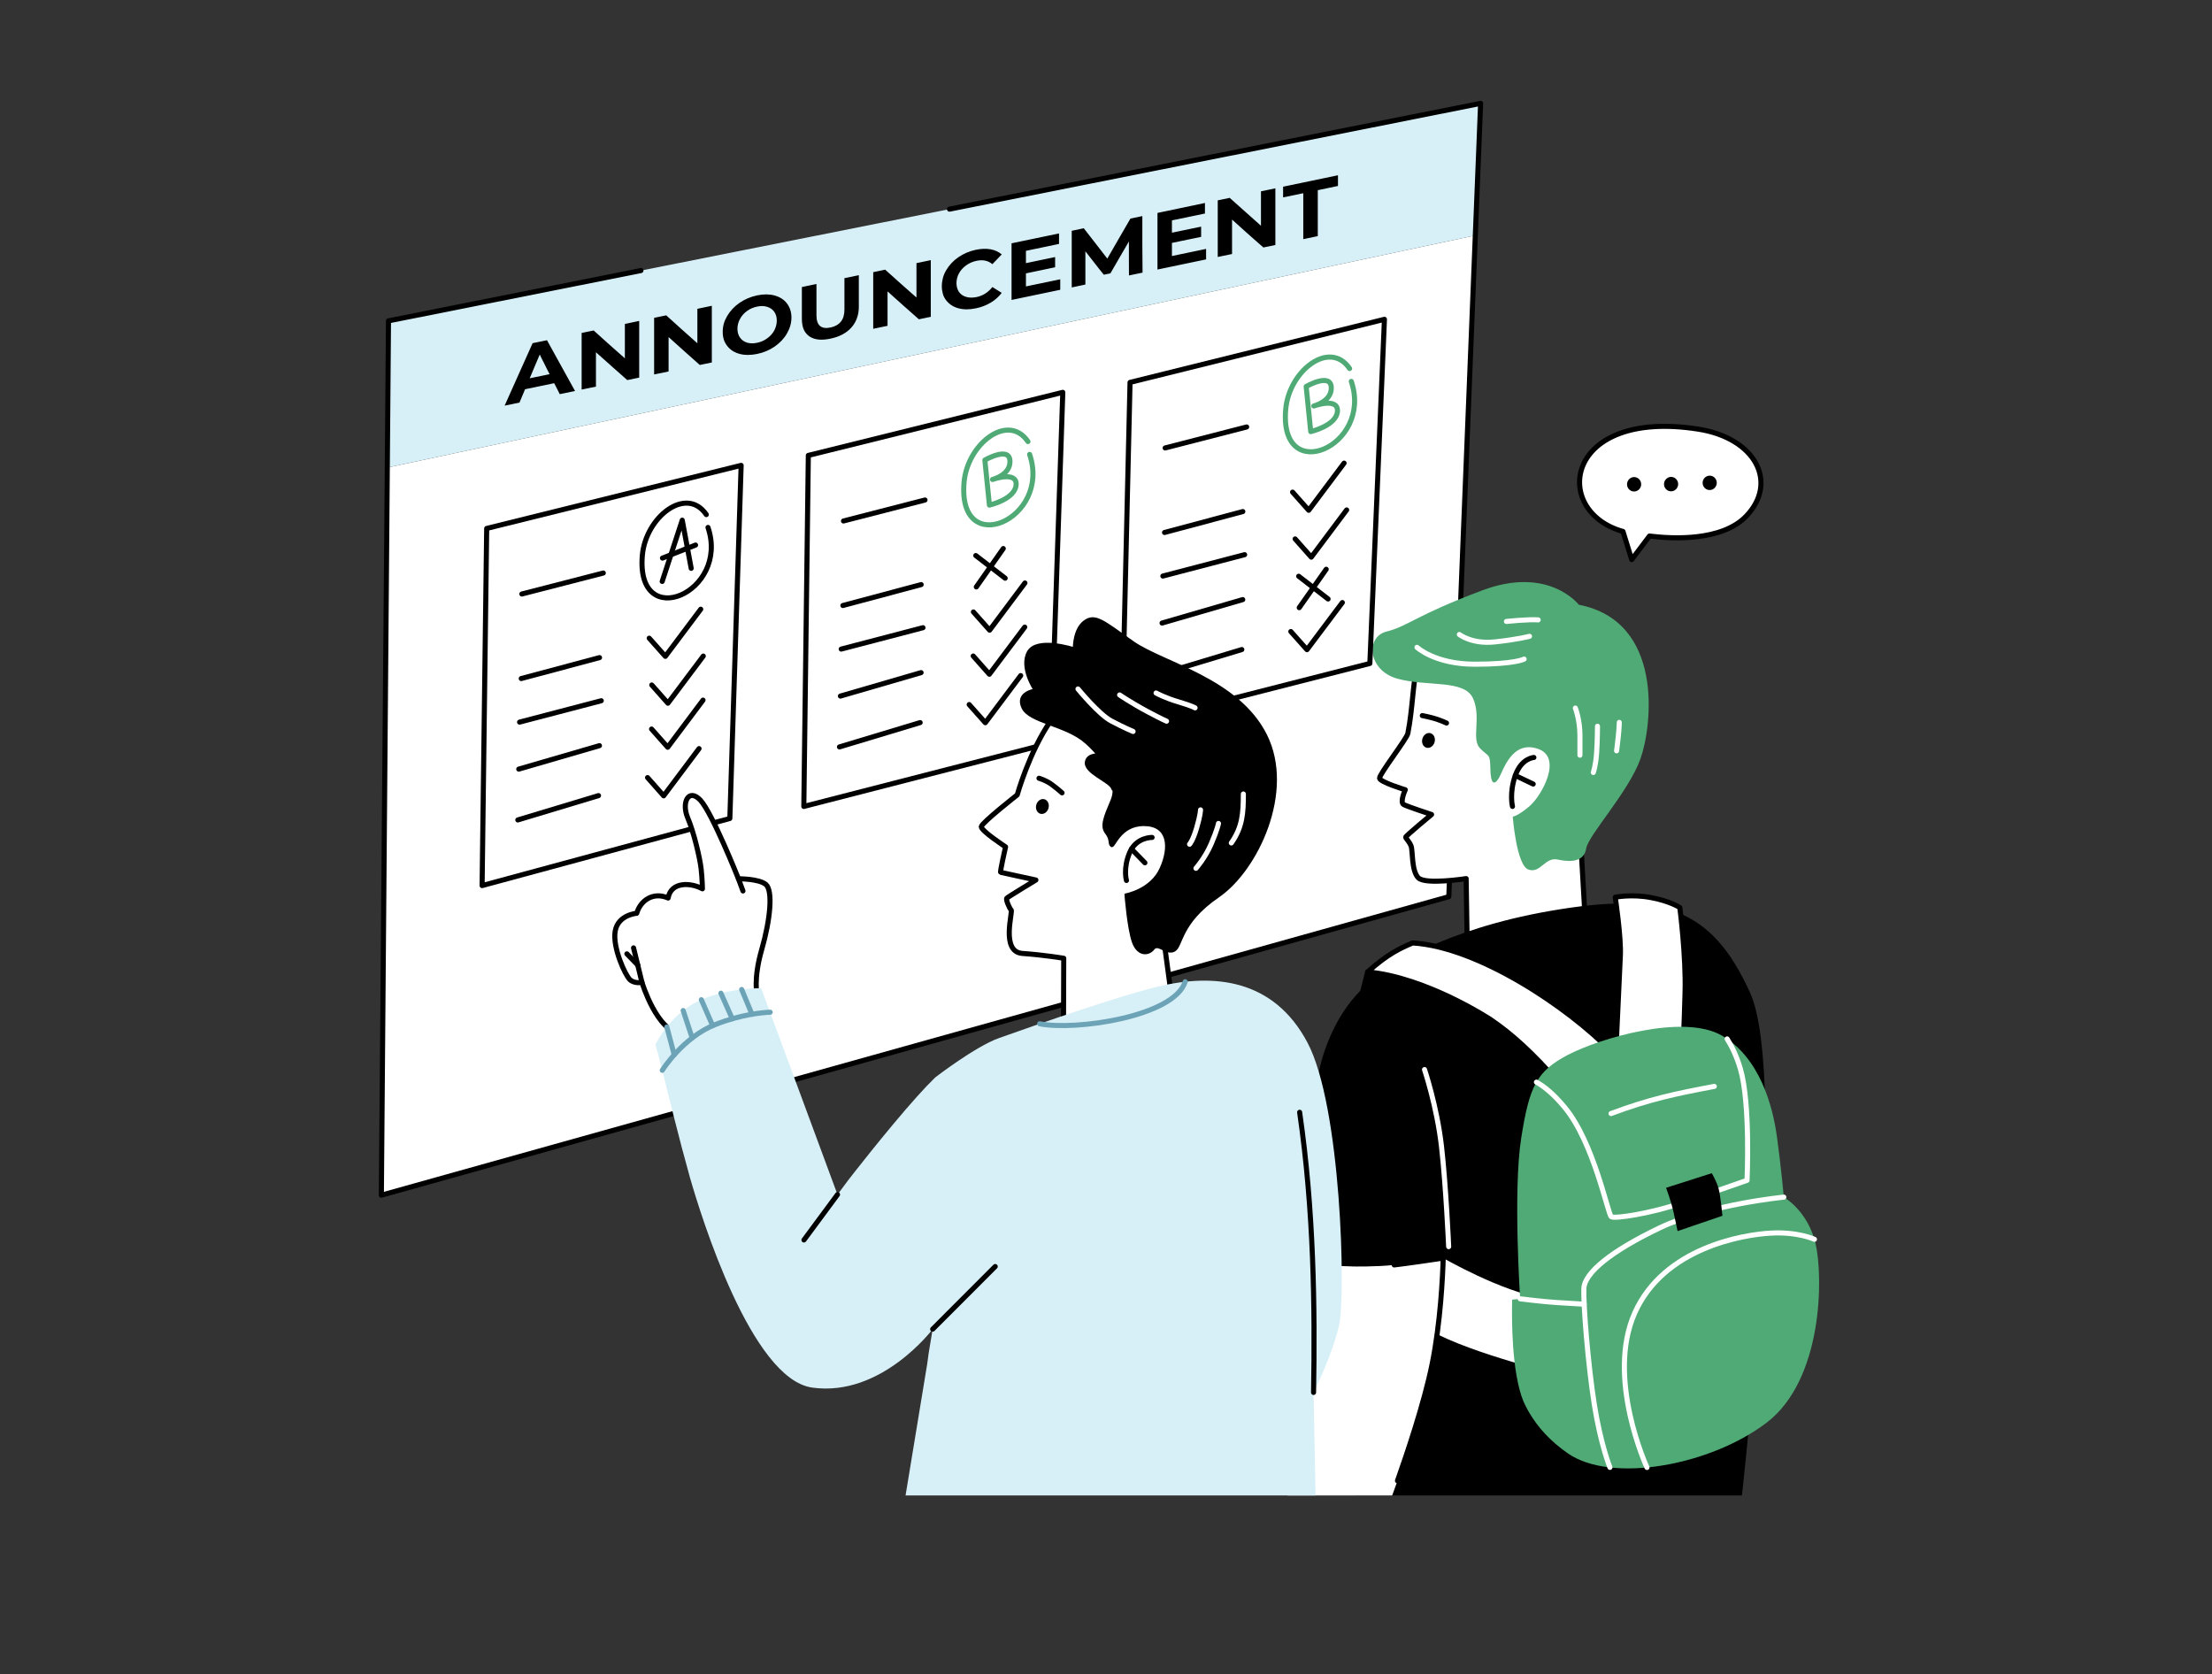 <svg width="218" height="165" viewBox="0 0 218 165" fill="none" xmlns="http://www.w3.org/2000/svg">
<rect x="0" y="0" width="218" height="165" fill="#333333" stroke="none"/>
<g clip-path="url(#clip0_92_2035)">
<path fill-rule="evenodd" clip-rule="evenodd" d="M37.585 117.793L142.784 88.373L145.395 23.198L38.168 46.083L37.585 117.793Z" fill="white"/>
<path fill-rule="evenodd" clip-rule="evenodd" d="M38.168 46.083L145.395 23.198L145.919 10.188L38.287 31.622L38.168 46.083Z" fill="#D7F0F7"/>
<path d="M63.167 26.664L38.287 31.622L37.585 117.793L142.784 88.373L145.919 10.188L93.574 20.613" stroke="black" stroke-width="0.5" stroke-linecap="round" stroke-linejoin="round"/>
<path fill-rule="evenodd" clip-rule="evenodd" d="M134.082 98.6L134.784 95.79L138.317 94.557L134.082 98.6Z" fill="black" stroke="black" stroke-width="0.5" stroke-linecap="round" stroke-linejoin="round"/>
<path fill-rule="evenodd" clip-rule="evenodd" d="M47.964 52.081L47.513 87.28L71.929 80.665L73.042 45.864L47.964 52.081Z" fill="white" stroke="black" stroke-width="0.5" stroke-linecap="round" stroke-linejoin="round"/>
<path fill-rule="evenodd" clip-rule="evenodd" d="M74.62 98.05C74.62 98.05 74.215 96.565 75.07 93.583C75.932 90.6 76.184 87.751 75.475 87.167C74.772 86.591 72.777 86.611 72.777 86.611C72.777 86.611 70.172 80.063 69.013 78.85C67.853 77.637 67.144 79.102 67.773 80.593C68.403 82.077 68.986 84.616 69.099 85.63C69.212 86.637 69.225 87.598 69.225 87.598C68.085 86.975 66.13 86.869 65.845 88.506C64.367 87.863 63.121 88.745 62.75 90.01C62.75 90.01 60.907 90.15 60.629 91.767C60.35 93.377 61.623 96.121 62.08 96.552C62.538 96.976 63.267 96.817 63.267 96.817C63.267 96.817 64.758 101.741 67.157 101.867C69.556 101.993 74.62 98.05 74.62 98.05Z" fill="white" stroke="black" stroke-width="0.5" stroke-linecap="round" stroke-linejoin="round"/>
<path d="M73.221 87.81L72.777 86.611" stroke="black" stroke-width="0.5" stroke-linecap="round" stroke-linejoin="round"/>
<path fill-rule="evenodd" clip-rule="evenodd" d="M150.916 61.161C156.284 62.142 159.207 65.422 159.731 68.855L159.737 68.862C161.149 74.84 155.661 80.778 155.661 80.778L156.264 91.283L144.6 93.304L144.494 86.591C144.494 86.591 140.458 87.22 139.775 86.511C139.092 85.809 139.245 83.834 139.066 83.383C138.894 82.926 138.536 82.634 138.536 82.508C138.536 82.382 141.087 80.275 141.087 80.275C141.087 80.275 138.774 79.519 138.35 79.3C137.919 79.088 138.496 77.836 138.496 77.836C138.496 77.836 136.011 77.08 135.958 76.702C135.911 76.325 138.648 72.812 138.748 72.282C139 70.989 139.119 69.73 139.238 68.55C139.298 67.974 139.357 67.417 139.43 66.887C140.027 64.368 142.327 60.008 150.916 61.161Z" fill="white" stroke="black" stroke-width="0.5" stroke-linecap="round" stroke-linejoin="round"/>
<path d="M140.582 73.691C140.915 73.784 141.273 73.538 141.383 73.143C141.493 72.748 141.313 72.353 140.981 72.26C140.649 72.168 140.29 72.413 140.18 72.808C140.07 73.203 140.25 73.599 140.582 73.691Z" fill="black"/>
<path d="M140.173 70.525C140.173 70.525 140.981 70.678 141.591 70.877C142.194 71.082 142.559 71.261 142.559 71.261" stroke="black" stroke-width="0.5" stroke-linecap="round" stroke-linejoin="round"/>
<path fill-rule="evenodd" clip-rule="evenodd" d="M155.602 59.603C155.602 59.603 152.626 55.713 146.058 58.192C139.49 60.664 138.774 61.711 136.653 62.241C134.533 62.771 134.811 66.079 137.714 66.887C140.617 67.696 144.302 66.94 145.163 68.809C146.018 70.678 144.984 72.825 145.846 73.733C146.701 74.641 146.853 74.164 146.88 75.755C146.906 77.345 147.284 77.392 147.715 76.689C148.139 75.98 148.974 72.951 151.526 73.786C154.077 74.615 151.93 78.419 150.77 79.426C149.604 80.434 149.087 80.487 149.087 80.487C149.087 80.487 149.451 85.298 150.638 85.703C151.831 86.107 152.255 84.437 153.521 84.715C154.78 84.993 156.119 84.947 156.324 83.628C156.523 82.316 160.513 78.048 161.679 74.767C162.839 71.487 163.999 61.234 155.602 59.603Z" fill="#50AA75"/>
<path fill-rule="evenodd" clip-rule="evenodd" d="M136.574 95.624C136.574 95.624 141.975 91.634 152.838 89.765C163.694 87.896 168.645 89.361 172.482 97.851C176.326 106.334 171.673 147.385 171.673 147.385H133.492L133.293 124.818L127.733 124.613C127.733 124.613 128.747 109.012 130.463 103.809C132.18 98.606 135.109 96.585 136.574 95.624Z" fill="black"/>
<path fill-rule="evenodd" clip-rule="evenodd" d="M138.138 127.277L142.234 123.99C142.234 123.99 148.026 127.33 152.076 127.933C156.125 128.536 152.579 135.204 152.579 135.204C152.579 135.204 141.922 132.526 139.802 130.253C137.681 127.98 138.138 127.277 138.138 127.277Z" fill="white"/>
<path fill-rule="evenodd" clip-rule="evenodd" d="M162.561 52.83C164.741 53.102 169.692 53.393 172.111 50.855C175.266 47.541 173.025 43.18 167.359 42.292C154.177 40.237 152.805 50.378 159.949 52.379L160.811 55.15L162.561 52.83Z" fill="white" stroke="black" stroke-width="0.5" stroke-linecap="round" stroke-linejoin="round"/>
<path fill-rule="evenodd" clip-rule="evenodd" d="M161.136 47.024C161.52 47.071 161.785 47.428 161.739 47.819C161.686 48.21 161.334 48.482 160.957 48.436C160.572 48.383 160.307 48.032 160.354 47.64C160.407 47.249 160.758 46.971 161.136 47.024ZM168.585 46.885C168.969 46.931 169.234 47.289 169.188 47.674C169.135 48.065 168.784 48.343 168.406 48.29C168.022 48.243 167.757 47.886 167.803 47.495C167.856 47.11 168.207 46.832 168.585 46.885ZM164.781 47.004C165.165 47.057 165.43 47.415 165.384 47.8C165.331 48.191 164.98 48.469 164.602 48.416C164.217 48.37 163.952 48.012 163.999 47.621C164.052 47.236 164.403 46.958 164.781 47.004Z" fill="black"/>
<path fill-rule="evenodd" clip-rule="evenodd" d="M142.234 123.99C142.181 125.799 141.969 130.346 141.14 134.435C140.08 139.691 137.204 147.385 137.204 147.385H126.898C126.898 147.385 129.628 135.144 129.575 131.658C129.529 128.172 129.827 124.693 129.827 124.693L133.293 124.818C133.293 124.818 135.6 124.865 137.402 124.666C138.728 124.514 141.074 124.162 142.234 123.99Z" fill="white"/>
<path fill-rule="evenodd" clip-rule="evenodd" d="M158.849 103.69C154.435 99.17 145.654 93.331 139.225 92.933C138.025 93.437 136.766 94.007 134.785 95.79C140.604 96.32 146.92 100.495 146.92 100.495C149.001 101.907 151.108 103.809 153.647 106.745L158.849 103.69Z" fill="white" stroke="black" stroke-width="0.5" stroke-linecap="round" stroke-linejoin="round"/>
<path fill-rule="evenodd" clip-rule="evenodd" d="M159.273 103.186C159.273 103.186 159.605 95.989 159.691 94.192C159.784 92.403 159.187 88.427 159.187 88.427C159.187 88.427 160.818 88.095 162.733 88.466C164.655 88.831 165.55 89.447 165.55 89.447C165.55 89.447 166.173 94.186 166.067 97.844C165.967 101.509 165.894 102.57 165.894 102.57L159.273 103.186Z" fill="white" stroke="black" stroke-width="0.5" stroke-linecap="round" stroke-linejoin="round"/>
<path d="M151.168 74.654C151.168 74.654 149.942 74.714 149.339 76.43C148.729 78.154 149.06 79.479 149.06 79.479" stroke="black" stroke-width="0.5" stroke-linecap="round" stroke-linejoin="round"/>
<path d="M151.102 77.272L149.339 76.431" stroke="black" stroke-width="0.5" stroke-linecap="round" stroke-linejoin="round"/>
<path d="M140.391 105.413C140.391 105.413 141.604 108.998 142.062 112.968C142.512 116.932 142.771 122.863 142.771 122.863" stroke="white" stroke-width="0.5" stroke-linecap="round" stroke-linejoin="round"/>
<path d="M51.43 58.543L59.456 56.475" stroke="black" stroke-width="0.5" stroke-linecap="round" stroke-linejoin="round"/>
<path d="M51.37 66.874L59.085 64.812" stroke="black" stroke-width="0.5" stroke-linecap="round" stroke-linejoin="round"/>
<path d="M51.205 71.168L59.257 69.061" stroke="black" stroke-width="0.5" stroke-linecap="round" stroke-linejoin="round"/>
<path d="M51.125 75.801L59.078 73.488" stroke="black" stroke-width="0.5" stroke-linecap="round" stroke-linejoin="round"/>
<path d="M51.032 80.811L58.985 78.412" stroke="black" stroke-width="0.5" stroke-linecap="round" stroke-linejoin="round"/>
<path d="M63.982 62.897L65.573 64.687L69.059 60.041" stroke="black" stroke-width="0.5" stroke-linecap="round" stroke-linejoin="round"/>
<path d="M64.234 67.51L65.825 69.306L69.311 64.66" stroke="black" stroke-width="0.5" stroke-linecap="round" stroke-linejoin="round"/>
<path d="M64.214 71.851L65.805 73.647L69.284 69.001" stroke="black" stroke-width="0.5" stroke-linecap="round" stroke-linejoin="round"/>
<path d="M63.817 76.636L65.407 78.432L68.893 73.779" stroke="black" stroke-width="0.5" stroke-linecap="round" stroke-linejoin="round"/>
<path d="M69.609 50.716C67.641 47.826 63.638 50.954 63.306 54.725C62.637 62.407 71.942 58.397 69.775 51.981" stroke="black" stroke-width="0.5" stroke-linecap="round" stroke-linejoin="round"/>
<path d="M65.261 57.304L67.237 51.266L68.118 56.011" stroke="black" stroke-width="0.5" stroke-linecap="round" stroke-linejoin="round"/>
<path d="M65.288 55.004L68.549 53.718" stroke="black" stroke-width="0.5" stroke-linecap="round" stroke-linejoin="round"/>
<path d="M62.438 93.417L63.267 96.817" stroke="black" stroke-width="0.5" stroke-linecap="round" stroke-linejoin="round"/>
<path d="M61.782 94.007L62.856 95.114" stroke="black" stroke-width="0.5" stroke-linecap="round" stroke-linejoin="round"/>
<path fill-rule="evenodd" clip-rule="evenodd" d="M79.663 44.883L79.219 79.479L103.582 73.216L104.742 38.667L79.663 44.883Z" fill="white" stroke="black" stroke-width="0.5" stroke-linecap="round" stroke-linejoin="round"/>
<path d="M83.129 51.345L91.162 49.278" stroke="black" stroke-width="0.5" stroke-linecap="round" stroke-linejoin="round"/>
<path d="M83.07 59.676L90.784 57.615" stroke="black" stroke-width="0.5" stroke-linecap="round" stroke-linejoin="round"/>
<path d="M82.904 63.971L90.963 61.863" stroke="black" stroke-width="0.5" stroke-linecap="round" stroke-linejoin="round"/>
<path d="M82.825 68.603L90.778 66.29" stroke="black" stroke-width="0.5" stroke-linecap="round" stroke-linejoin="round"/>
<path d="M82.732 73.614L90.685 71.215" stroke="black" stroke-width="0.5" stroke-linecap="round" stroke-linejoin="round"/>
<path d="M95.934 60.312L97.531 62.108L101.01 57.456" stroke="black" stroke-width="0.5" stroke-linecap="round" stroke-linejoin="round"/>
<path d="M95.914 64.654L97.505 66.45L100.991 61.804" stroke="black" stroke-width="0.5" stroke-linecap="round" stroke-linejoin="round"/>
<path d="M95.516 69.439L97.107 71.228L100.593 66.582" stroke="black" stroke-width="0.5" stroke-linecap="round" stroke-linejoin="round"/>
<path d="M101.309 43.518C99.34 40.629 95.337 43.757 95.013 47.528C94.337 55.203 103.642 51.2 101.474 44.784" stroke="#50AA75" stroke-width="0.5" stroke-linecap="round" stroke-linejoin="round"/>
<path fill-rule="evenodd" clip-rule="evenodd" d="M111.369 37.686L110.574 71.626L135.003 65.389L136.441 31.469L111.369 37.686Z" fill="white" stroke="black" stroke-width="0.5" stroke-linecap="round" stroke-linejoin="round"/>
<path d="M114.829 44.148L122.862 42.08" stroke="black" stroke-width="0.5" stroke-linecap="round" stroke-linejoin="round"/>
<path d="M114.769 52.479L122.484 50.417" stroke="black" stroke-width="0.5" stroke-linecap="round" stroke-linejoin="round"/>
<path d="M114.604 56.773L122.663 54.666" stroke="black" stroke-width="0.5" stroke-linecap="round" stroke-linejoin="round"/>
<path d="M114.524 61.406L122.477 59.093" stroke="black" stroke-width="0.5" stroke-linecap="round" stroke-linejoin="round"/>
<path d="M114.431 66.416L122.384 64.017" stroke="black" stroke-width="0.5" stroke-linecap="round" stroke-linejoin="round"/>
<path d="M127.388 48.502L128.979 50.291L132.465 45.645" stroke="black" stroke-width="0.5" stroke-linecap="round" stroke-linejoin="round"/>
<path d="M127.64 53.115L129.231 54.911L132.717 50.258" stroke="black" stroke-width="0.5" stroke-linecap="round" stroke-linejoin="round"/>
<path d="M127.216 62.241L128.806 64.03L132.293 59.385" stroke="black" stroke-width="0.5" stroke-linecap="round" stroke-linejoin="round"/>
<path d="M133.008 36.321C131.04 33.431 127.037 36.559 126.712 40.33C126.036 48.005 135.341 43.995 133.174 37.587" stroke="#50AA75" stroke-width="0.5" stroke-linecap="round" stroke-linejoin="round"/>
<path fill-rule="evenodd" clip-rule="evenodd" d="M110.654 68.696C110.654 68.696 105.63 68.04 103.529 71.076C101.435 74.104 100.248 78.346 100.248 78.346C100.248 78.346 96.775 81.07 96.709 81.468C96.65 81.859 99.102 83.462 99.102 83.462C99.102 83.462 98.532 85.961 98.618 85.974C98.711 85.987 102.091 86.73 102.091 86.73C102.091 86.73 99.354 88.387 99.228 88.513C99.102 88.638 99.466 89.493 99.652 89.686C99.844 89.871 98.591 93.815 100.765 93.967C102.939 94.12 104.835 94.444 104.835 94.444L104.808 102.225L115.618 99.448L114.305 89.699C126.268 82.018 123.703 70.466 110.654 68.696Z" fill="white" stroke="black" stroke-width="0.5" stroke-linecap="round" stroke-linejoin="round"/>
<path d="M102.531 80.2C102.863 80.293 103.222 80.047 103.332 79.652C103.442 79.257 103.262 78.862 102.93 78.769C102.598 78.677 102.239 78.922 102.129 79.317C102.019 79.712 102.199 80.108 102.531 80.2Z" fill="black"/>
<path d="M102.396 76.702C102.396 76.702 103.078 76.888 103.655 77.319C104.238 77.749 104.669 78.141 104.669 78.141" stroke="black" stroke-width="0.5" stroke-linecap="round" stroke-linejoin="round"/>
<path d="M111.018 86.776C111.018 86.776 110.667 85.617 111.323 84.046C111.979 82.482 113.543 82.535 113.543 82.535" stroke="black" stroke-width="0.5" stroke-linecap="round" stroke-linejoin="round"/>
<path d="M112.834 85.033L111.509 83.675" stroke="black" stroke-width="0.5" stroke-linecap="round" stroke-linejoin="round"/>
<path fill-rule="evenodd" clip-rule="evenodd" d="M91.374 134.455L89.246 147.385H129.655L129.456 137.232C129.456 137.232 131.325 133.547 131.981 130.565C132.637 127.582 132.18 108.998 128.846 102.735C125.512 96.472 119.654 95.916 114.146 97.228C110.296 98.149 102.667 100.807 98.446 102.311C96.133 103.133 92.202 106.162 92.183 106.175C91.626 106.719 91.016 107.355 90.36 108.091C87.331 111.471 83.567 116.348 83.567 116.348L82.539 117.734L75.017 97.394C75.017 97.394 71.511 97.341 68.728 98.706C65.951 100.071 64.592 102.948 64.592 102.948C64.784 103.604 65.01 104.465 65.268 105.486C65.951 108.183 66.859 111.994 67.999 116.063C69.092 119.854 74.036 135.913 80.047 136.755C86.867 137.716 91.917 130.995 91.917 130.995L91.533 133.302L91.374 134.455Z" fill="#D7F0F7"/>
<path d="M79.232 122.207L82.54 117.733" stroke="black" stroke-width="0.5" stroke-linecap="round" stroke-linejoin="round"/>
<path d="M65.268 105.486C65.268 105.486 67.296 102.232 70.504 100.972C73.036 99.972 75.136 99.793 75.905 99.76" stroke="#6CA3B7" stroke-width="0.5" stroke-linecap="round" stroke-linejoin="round"/>
<path d="M67.329 99.594L68.217 102.291" stroke="#6CA3B7" stroke-width="0.5" stroke-linecap="round" stroke-linejoin="round"/>
<path d="M69.119 98.527L70.232 101.078" stroke="#6CA3B7" stroke-width="0.5" stroke-linecap="round" stroke-linejoin="round"/>
<path d="M71.047 97.884L72.167 100.403" stroke="#6CA3B7" stroke-width="0.5" stroke-linecap="round" stroke-linejoin="round"/>
<path d="M73.095 97.519L74.109 99.959" stroke="#6CA3B7" stroke-width="0.5" stroke-linecap="round" stroke-linejoin="round"/>
<path d="M65.719 101.218L66.448 103.955" stroke="#6CA3B7" stroke-width="0.5" stroke-linecap="round" stroke-linejoin="round"/>
<path d="M128.084 109.621C129.489 119.317 129.602 128.921 129.456 137.232" stroke="black" stroke-width="0.5" stroke-linecap="round" stroke-linejoin="round"/>
<path d="M98.081 124.825L91.918 130.995" stroke="black" stroke-width="0.5" stroke-linecap="round" stroke-linejoin="round"/>
<path fill-rule="evenodd" clip-rule="evenodd" d="M101.932 67.981C101.932 67.981 100.083 68.259 100.765 69.743C101.448 71.235 105.06 71.44 107.028 73.203C107.439 73.567 107.817 73.959 108.148 74.35C107.645 74.363 107.128 74.522 107.022 75.059C106.79 76.165 109.394 77.001 109.62 77.73C109.646 77.816 109.693 77.862 109.752 77.869C109.752 78.213 109.686 78.551 109.553 78.863C108.851 80.526 108.466 81.415 108.997 82.097C109.534 82.78 109.229 83.158 109.534 83.383C109.832 83.608 110.316 81.315 112.735 81.315C115.16 81.315 115.339 83.482 114.378 85.603C113.417 87.724 110.919 88.155 110.919 88.155C110.919 88.155 111.171 91.502 111.661 92.867C112.158 94.232 113.218 94.126 113.682 93.523C114.153 92.913 114.948 94.126 115.744 93.689C116.539 93.245 116.234 90.985 120.071 88.36C123.909 85.729 127.547 78.001 124.77 72.448C121.993 66.894 114.597 65.349 111.661 63.282C108.732 61.207 107.93 60.452 106.869 61.234C105.802 62.016 105.829 63.885 105.829 63.885C105.829 63.885 102.17 62.698 101.309 64.243C100.454 65.78 101.932 67.981 101.932 67.981Z" fill="black" stroke="black" stroke-width="0.2" stroke-linecap="round" stroke-linejoin="round"/>
<path fill-rule="evenodd" clip-rule="evenodd" d="M97.061 45.341L97.511 49.781C97.511 49.781 100.036 49.205 100.142 47.786C100.242 46.375 97.816 47.256 97.816 47.256C97.816 47.256 99.632 46.805 99.532 45.387C99.433 43.975 97.061 45.341 97.061 45.341Z" stroke="#50AA75" stroke-width="0.5" stroke-linecap="round" stroke-linejoin="round"/>
<path fill-rule="evenodd" clip-rule="evenodd" d="M128.727 38.09L129.178 42.537C129.178 42.537 131.703 41.954 131.809 40.542C131.908 39.124 129.482 40.012 129.482 40.012C129.482 40.012 131.298 39.555 131.199 38.143C131.1 36.725 128.727 38.09 128.727 38.09Z" stroke="#50AA75" stroke-width="0.5" stroke-linecap="round" stroke-linejoin="round"/>
<path d="M96.166 54.752L99.062 56.985" stroke="black" stroke-width="0.5" stroke-linecap="round" stroke-linejoin="round"/>
<path d="M96.219 57.847L98.876 54.062" stroke="black" stroke-width="0.5" stroke-linecap="round" stroke-linejoin="round"/>
<path d="M127.991 56.793L130.887 59.033" stroke="black" stroke-width="0.5" stroke-linecap="round" stroke-linejoin="round"/>
<path d="M128.044 59.888L130.702 56.104" stroke="black" stroke-width="0.5" stroke-linecap="round" stroke-linejoin="round"/>
<path fill-rule="evenodd" clip-rule="evenodd" d="M54.618 37.766C53.657 37.964 52.696 38.163 51.748 38.362C51.556 38.799 51.377 39.237 51.198 39.674C50.701 39.774 50.217 39.873 49.733 39.979C50.191 38.952 50.654 37.925 51.112 36.897C51.576 35.877 52.033 34.849 52.49 33.822C52.961 33.723 53.431 33.623 53.908 33.531C54.366 34.365 54.823 35.194 55.287 36.029C55.744 36.864 56.208 37.699 56.672 38.534C56.175 38.634 55.671 38.74 55.168 38.846C54.982 38.488 54.803 38.123 54.618 37.766ZM54.167 36.877C54.001 36.559 53.829 36.234 53.676 35.91C53.517 35.585 53.345 35.267 53.193 34.942C53.027 35.333 52.861 35.724 52.696 36.115C52.537 36.506 52.371 36.897 52.205 37.282C52.855 37.149 53.511 37.01 54.167 36.877ZM62.995 31.628C62.995 32.563 62.995 33.491 62.995 34.425C62.995 35.353 62.995 36.281 62.995 37.215C62.604 37.295 62.206 37.374 61.822 37.461C61.305 37.003 60.781 36.546 60.271 36.089C59.761 35.631 59.244 35.174 58.733 34.717C58.733 35.28 58.733 35.843 58.733 36.407C58.733 36.97 58.733 37.533 58.733 38.103C58.256 38.203 57.792 38.296 57.322 38.395C57.322 37.467 57.322 36.533 57.322 35.605C57.322 34.677 57.322 33.742 57.322 32.815C57.719 32.728 58.11 32.649 58.508 32.569C59.012 33.027 59.529 33.484 60.039 33.948C60.549 34.399 61.066 34.856 61.583 35.313C61.583 34.75 61.583 34.187 61.583 33.623C61.583 33.053 61.583 32.49 61.583 31.927C62.054 31.827 62.518 31.728 62.995 31.628ZM70.153 30.137C70.153 31.072 70.153 32 70.153 32.927C70.153 33.862 70.153 34.79 70.153 35.724C69.755 35.804 69.364 35.883 68.966 35.969C68.449 35.512 67.932 35.055 67.422 34.597C66.912 34.14 66.395 33.683 65.891 33.219C65.891 33.789 65.891 34.352 65.891 34.916C65.891 35.479 65.891 36.042 65.891 36.612C65.414 36.712 64.937 36.811 64.466 36.904C64.466 35.976 64.466 35.048 64.466 34.114C64.466 33.186 64.466 32.258 64.466 31.323C64.864 31.244 65.255 31.164 65.659 31.078C66.169 31.536 66.673 31.993 67.183 32.457C67.694 32.914 68.211 33.371 68.728 33.829C68.728 33.259 68.728 32.695 68.728 32.132C68.728 31.569 68.728 30.999 68.728 30.435C69.198 30.343 69.675 30.237 70.153 30.137ZM74.62 34.883C73.97 35.015 73.394 35.015 72.877 34.876C72.36 34.73 71.955 34.472 71.67 34.094C71.525 33.902 71.405 33.696 71.332 33.464C71.259 33.232 71.226 32.98 71.226 32.709C71.226 32.437 71.259 32.165 71.332 31.907C71.405 31.642 71.525 31.39 71.67 31.138C71.962 30.641 72.36 30.21 72.877 29.852C73.394 29.494 73.97 29.249 74.62 29.11C75.256 28.977 75.832 28.984 76.349 29.123C76.86 29.269 77.271 29.527 77.556 29.905C77.701 30.097 77.814 30.309 77.887 30.541C77.96 30.767 78 31.019 78 31.297C78 31.569 77.96 31.834 77.887 32.099C77.814 32.357 77.701 32.616 77.556 32.868C77.271 33.365 76.86 33.796 76.349 34.153C75.832 34.511 75.256 34.75 74.62 34.883ZM74.62 33.782C74.978 33.709 75.316 33.564 75.6 33.352C75.899 33.139 76.137 32.881 76.303 32.576C76.462 32.271 76.555 31.94 76.555 31.595C76.555 31.251 76.469 30.959 76.303 30.727C76.137 30.488 75.899 30.329 75.6 30.237C75.316 30.144 74.978 30.137 74.62 30.217C74.249 30.29 73.917 30.435 73.626 30.648C73.327 30.86 73.102 31.118 72.936 31.423C72.764 31.734 72.678 32.059 72.678 32.404C72.678 32.748 72.764 33.04 72.936 33.279C73.102 33.511 73.327 33.676 73.626 33.769C73.917 33.855 74.249 33.862 74.62 33.782ZM81.837 33.378C80.949 33.564 80.26 33.491 79.769 33.153C79.524 32.98 79.332 32.755 79.206 32.463C79.087 32.178 79.027 31.827 79.027 31.416C79.027 30.893 79.027 30.376 79.027 29.852C79.027 29.335 79.027 28.812 79.027 28.288C79.504 28.189 79.981 28.089 80.465 27.99C80.465 28.507 80.465 29.017 80.465 29.527C80.465 30.044 80.465 30.555 80.465 31.065C80.465 31.569 80.578 31.92 80.81 32.119C81.042 32.324 81.386 32.371 81.844 32.278C82.288 32.185 82.632 31.993 82.871 31.701C83.109 31.41 83.222 31.005 83.222 30.495C83.222 29.978 83.222 29.468 83.222 28.957C83.222 28.441 83.222 27.93 83.222 27.413C83.693 27.32 84.163 27.221 84.641 27.122C84.641 27.645 84.641 28.162 84.641 28.686C84.641 29.203 84.641 29.726 84.641 30.243C84.641 30.654 84.574 31.032 84.448 31.37C84.329 31.708 84.143 32.019 83.898 32.291C83.408 32.835 82.725 33.192 81.837 33.378ZM91.732 25.637C91.732 26.572 91.732 27.499 91.732 28.434C91.732 29.362 91.732 30.296 91.732 31.224C91.341 31.304 90.943 31.39 90.559 31.469C90.042 31.012 89.518 30.555 89.008 30.097C88.498 29.64 87.981 29.183 87.47 28.719C87.47 29.289 87.47 29.852 87.47 30.416C87.47 30.985 87.47 31.549 87.47 32.112C86.993 32.212 86.529 32.311 86.059 32.404C86.059 31.476 86.059 30.548 86.059 29.614C86.059 28.686 86.059 27.758 86.059 26.823C86.45 26.744 86.847 26.658 87.239 26.578C87.749 27.035 88.266 27.493 88.776 27.957C89.286 28.414 89.803 28.865 90.32 29.322C90.32 28.759 90.32 28.195 90.32 27.632C90.32 27.069 90.32 26.499 90.32 25.935C90.791 25.836 91.255 25.743 91.732 25.637ZM96.166 30.389C95.536 30.521 94.966 30.521 94.449 30.382C93.939 30.243 93.548 29.978 93.25 29.6C93.104 29.415 92.991 29.203 92.925 28.971C92.859 28.732 92.819 28.48 92.819 28.209C92.819 27.93 92.859 27.658 92.925 27.4C92.991 27.135 93.104 26.876 93.25 26.631C93.548 26.128 93.939 25.703 94.449 25.352C94.966 24.994 95.536 24.756 96.179 24.616C96.709 24.51 97.193 24.491 97.63 24.57C98.068 24.649 98.426 24.822 98.724 25.074C98.412 25.398 98.108 25.717 97.803 26.035C97.385 25.683 96.868 25.577 96.252 25.703C95.861 25.783 95.523 25.935 95.225 26.147C94.92 26.366 94.681 26.625 94.516 26.929C94.35 27.234 94.264 27.559 94.264 27.904C94.264 28.248 94.356 28.54 94.516 28.779C94.681 29.011 94.92 29.176 95.225 29.262C95.516 29.349 95.861 29.355 96.252 29.276C96.868 29.143 97.385 28.818 97.803 28.288C98.108 28.48 98.412 28.672 98.724 28.865C98.426 29.249 98.068 29.574 97.63 29.832C97.193 30.091 96.703 30.283 96.166 30.389ZM104.49 27.526C104.49 27.87 104.49 28.215 104.49 28.56C102.886 28.898 101.282 29.229 99.692 29.561C99.692 28.633 99.692 27.705 99.692 26.77C99.692 25.843 99.692 24.915 99.692 23.98C101.249 23.655 102.813 23.331 104.371 23.006C104.371 23.351 104.371 23.702 104.371 24.04C103.277 24.272 102.197 24.497 101.11 24.722C101.11 25.127 101.11 25.531 101.11 25.935C102.064 25.736 103.025 25.538 103.986 25.332C103.986 25.67 103.986 26.002 103.986 26.34C103.025 26.538 102.064 26.744 101.11 26.943C101.11 27.373 101.11 27.798 101.11 28.228C102.237 27.996 103.363 27.765 104.49 27.526ZM111.263 27.148C111.257 26.591 111.257 26.035 111.257 25.478C111.257 24.921 111.257 24.364 111.257 23.801C110.952 24.331 110.647 24.848 110.342 25.372C110.037 25.895 109.732 26.419 109.434 26.943C109.209 26.989 108.997 27.035 108.785 27.075C108.48 26.697 108.168 26.313 107.87 25.922C107.578 25.538 107.26 25.153 106.969 24.769C106.969 25.312 106.969 25.862 106.969 26.406C106.969 26.956 106.969 27.499 106.969 28.043C106.518 28.142 106.067 28.235 105.623 28.328C105.623 27.4 105.623 26.465 105.623 25.538C105.623 24.603 105.623 23.675 105.623 22.747C106.014 22.661 106.412 22.582 106.81 22.496C107.194 22.999 107.585 23.496 107.969 23.987C108.354 24.491 108.738 24.988 109.129 25.485C109.507 24.828 109.885 24.172 110.263 23.516C110.64 22.854 111.025 22.197 111.409 21.541C111.794 21.455 112.191 21.375 112.582 21.296C112.582 22.224 112.582 23.152 112.582 24.086C112.582 25.014 112.595 25.942 112.602 26.87C112.151 26.962 111.707 27.062 111.263 27.148ZM118.865 24.53C118.865 24.875 118.865 25.22 118.865 25.564C117.268 25.902 115.664 26.233 114.073 26.565C114.073 25.637 114.073 24.703 114.073 23.775C114.073 22.847 114.073 21.912 114.073 20.985C115.631 20.66 117.195 20.328 118.752 20.004C118.752 20.355 118.752 20.7 118.752 21.044C117.666 21.27 116.585 21.495 115.498 21.72C115.498 22.131 115.498 22.529 115.498 22.933C116.453 22.734 117.414 22.535 118.375 22.337C118.375 22.668 118.375 23.006 118.375 23.344C117.414 23.543 116.453 23.742 115.498 23.94C115.498 24.371 115.498 24.802 115.498 25.233C116.618 25.001 117.745 24.762 118.865 24.53ZM125.692 18.559C125.692 19.493 125.692 20.421 125.692 21.356C125.692 22.284 125.692 23.211 125.692 24.146C125.3 24.225 124.903 24.305 124.512 24.391C123.995 23.934 123.465 23.477 122.954 23.019C122.451 22.562 121.934 22.105 121.423 21.641C121.423 22.211 121.423 22.774 121.423 23.337C121.423 23.907 121.423 24.471 121.423 25.034C120.946 25.133 120.476 25.233 120.012 25.326C120.012 24.398 120.012 23.47 120.012 22.535C120.012 21.608 120.012 20.68 120.012 19.745C120.403 19.666 120.8 19.579 121.191 19.5C121.702 19.957 122.219 20.415 122.729 20.872C123.239 21.329 123.756 21.786 124.273 22.25C124.273 21.68 124.273 21.117 124.273 20.554C124.273 19.99 124.273 19.42 124.273 18.857C124.737 18.758 125.214 18.658 125.692 18.559ZM128.442 19.043C127.779 19.175 127.11 19.314 126.454 19.453C126.454 19.102 126.454 18.758 126.454 18.4C128.256 18.029 130.052 17.651 131.862 17.273C131.862 17.631 131.862 17.976 131.862 18.327C131.192 18.466 130.53 18.605 129.873 18.744C129.873 19.5 129.873 20.256 129.873 21.004C129.873 21.76 129.873 22.515 129.873 23.271C129.396 23.37 128.919 23.47 128.442 23.569C128.442 22.814 128.442 22.058 128.442 21.309C128.442 20.554 128.442 19.798 128.442 19.043Z" fill="black"/>
<path d="M102.462 100.9C106.008 101.602 115.704 100.197 116.804 96.757" stroke="#6CA3B7" stroke-width="0.5" stroke-linecap="round" stroke-linejoin="round"/>
<path fill-rule="evenodd" clip-rule="evenodd" d="M149.816 128.006C149.816 128.006 149.107 117.349 149.915 112.2C150.724 107.05 151.433 105.585 154.515 103.968C157.597 102.351 165.881 99.879 169.665 102.046C173.456 104.22 174.716 109.071 175.12 112.001C175.524 114.93 175.802 117.985 175.802 117.985C175.802 117.985 178.175 119.324 178.931 122.578C179.693 125.839 179.666 135.966 174.112 140.208C168.552 144.449 158.809 146.219 154.515 143.236C152.732 141.997 151.546 140.632 150.75 139.286C150.697 139.194 150.644 139.101 150.578 138.995C150.412 138.69 150.26 138.385 150.127 138.087C148.974 135.21 148.981 130.054 149.027 128.092L149.816 128.006Z" fill="#50AA75"/>
<path d="M170.215 102.391C170.666 103.1 171.143 104.067 171.521 105.34C172.528 108.78 172.177 116.328 172.177 116.328C172.177 116.328 169.148 117.389 165.914 118.502C162.68 119.609 159.121 120.139 158.796 119.914C158.465 119.689 157.099 112.643 154.223 109.157C153.103 107.799 152.155 107.056 151.42 106.652" stroke="white" stroke-width="0.5" stroke-linecap="round" stroke-linejoin="round"/>
<path d="M175.802 117.985C175.802 117.985 168.419 118.701 163.594 121.001C158.77 123.301 156.145 125.448 156.092 127.012C156.039 128.576 156.496 134.435 157.126 138.425C157.762 142.414 158.664 144.621 158.664 144.621" stroke="white" stroke-width="0.5" stroke-linecap="round" stroke-linejoin="round"/>
<path d="M162.315 144.628C162.315 144.628 158.239 135.814 161.116 129.385C163.992 122.956 171.799 121.684 174.503 121.531C177.201 121.379 178.818 122.141 178.818 122.141" stroke="white" stroke-width="0.5" stroke-linecap="round" stroke-linejoin="round"/>
<path d="M149.816 128.006C149.816 128.006 152.149 128.298 153.415 128.371C154.674 128.45 156.125 128.536 156.125 128.536" stroke="white" stroke-width="0.5" stroke-linecap="round" stroke-linejoin="round"/>
<path fill-rule="evenodd" clip-rule="evenodd" d="M164.198 117.064C164.198 117.064 164.701 118.403 164.927 119.443C165.159 120.477 165.331 121.332 165.331 121.332L169.751 119.821C169.751 119.821 169.573 117.899 169.374 117.144C169.168 116.388 168.698 115.626 168.698 115.626L164.198 117.064Z" fill="black"/>
<path d="M137.402 124.666C138.728 124.514 141.074 124.162 142.234 123.99C142.181 125.799 141.969 130.346 141.14 134.435C140.365 138.286 138.609 143.448 137.727 145.934" stroke="black" stroke-width="0.5" stroke-linecap="round" stroke-linejoin="round"/>
<path d="M158.77 109.747C162.6 108.316 165.119 107.792 168.95 107.07" stroke="white" stroke-width="0.5" stroke-linecap="round" stroke-linejoin="round"/>
<path d="M139.649 63.799C139.649 63.799 141.419 65.462 145.355 65.462C149.299 65.462 150.207 64.958 150.207 64.958" stroke="white" stroke-width="0.5" stroke-linecap="round" stroke-linejoin="round"/>
<path d="M143.824 62.533C143.824 62.533 145.031 63.494 147.277 63.268C149.524 63.036 150.737 62.712 150.737 62.712" stroke="white" stroke-width="0.5" stroke-linecap="round" stroke-linejoin="round"/>
<path d="M148.464 61.247C148.464 61.247 150.684 61.015 151.592 61.094" stroke="white" stroke-width="0.5" stroke-linecap="round" stroke-linejoin="round"/>
<path d="M155.257 69.783C155.257 69.783 155.708 70.943 155.708 72.461C155.708 73.972 155.708 74.429 155.708 74.429" stroke="white" stroke-width="0.5" stroke-linecap="round" stroke-linejoin="round"/>
<path d="M157.437 71.573C157.437 71.573 157.437 72.978 157.351 74.224C157.265 75.476 157.027 76.132 157.027 76.132" stroke="white" stroke-width="0.5" stroke-linecap="round" stroke-linejoin="round"/>
<path d="M159.32 73.998C159.32 73.998 159.386 73.554 159.485 72.613C159.585 71.665 159.585 71.195 159.585 71.195" stroke="white" stroke-width="0.5" stroke-linecap="round" stroke-linejoin="round"/>
<path d="M106.24 67.901C106.24 67.901 108.281 70.4 109.52 71.056C110.76 71.712 111.668 72.09 111.668 72.09" stroke="white" stroke-width="0.5" stroke-linecap="round" stroke-linejoin="round"/>
<path d="M110.342 68.491C110.342 68.491 111.562 69.319 113.073 70.121C114.577 70.923 114.968 71.076 114.968 71.076" stroke="white" stroke-width="0.5" stroke-linecap="round" stroke-linejoin="round"/>
<path d="M113.934 68.299C113.934 68.299 114.796 68.782 116.161 69.18C117.52 69.584 117.778 69.763 117.778 69.763" stroke="white" stroke-width="0.5" stroke-linecap="round" stroke-linejoin="round"/>
<path d="M117.235 83.204C117.235 83.204 117.559 82.873 117.937 81.587C118.315 80.295 118.315 79.817 118.315 79.817" stroke="white" stroke-width="0.5" stroke-linecap="round" stroke-linejoin="round"/>
<path d="M117.864 85.577C117.864 85.577 118.772 84.563 119.375 83.151C119.985 81.739 120.085 81.156 120.085 81.156" stroke="white" stroke-width="0.5" stroke-linecap="round" stroke-linejoin="round"/>
<path d="M121.35 83.078C122.451 81.514 122.537 80.129 122.537 78.253" stroke="white" stroke-width="0.5" stroke-linecap="round" stroke-linejoin="round"/>
</g>
<defs>
<clipPath id="clip0_92_2035">
<rect width="218" height="164.188" fill="white"/>
</clipPath>
</defs>
</svg>
